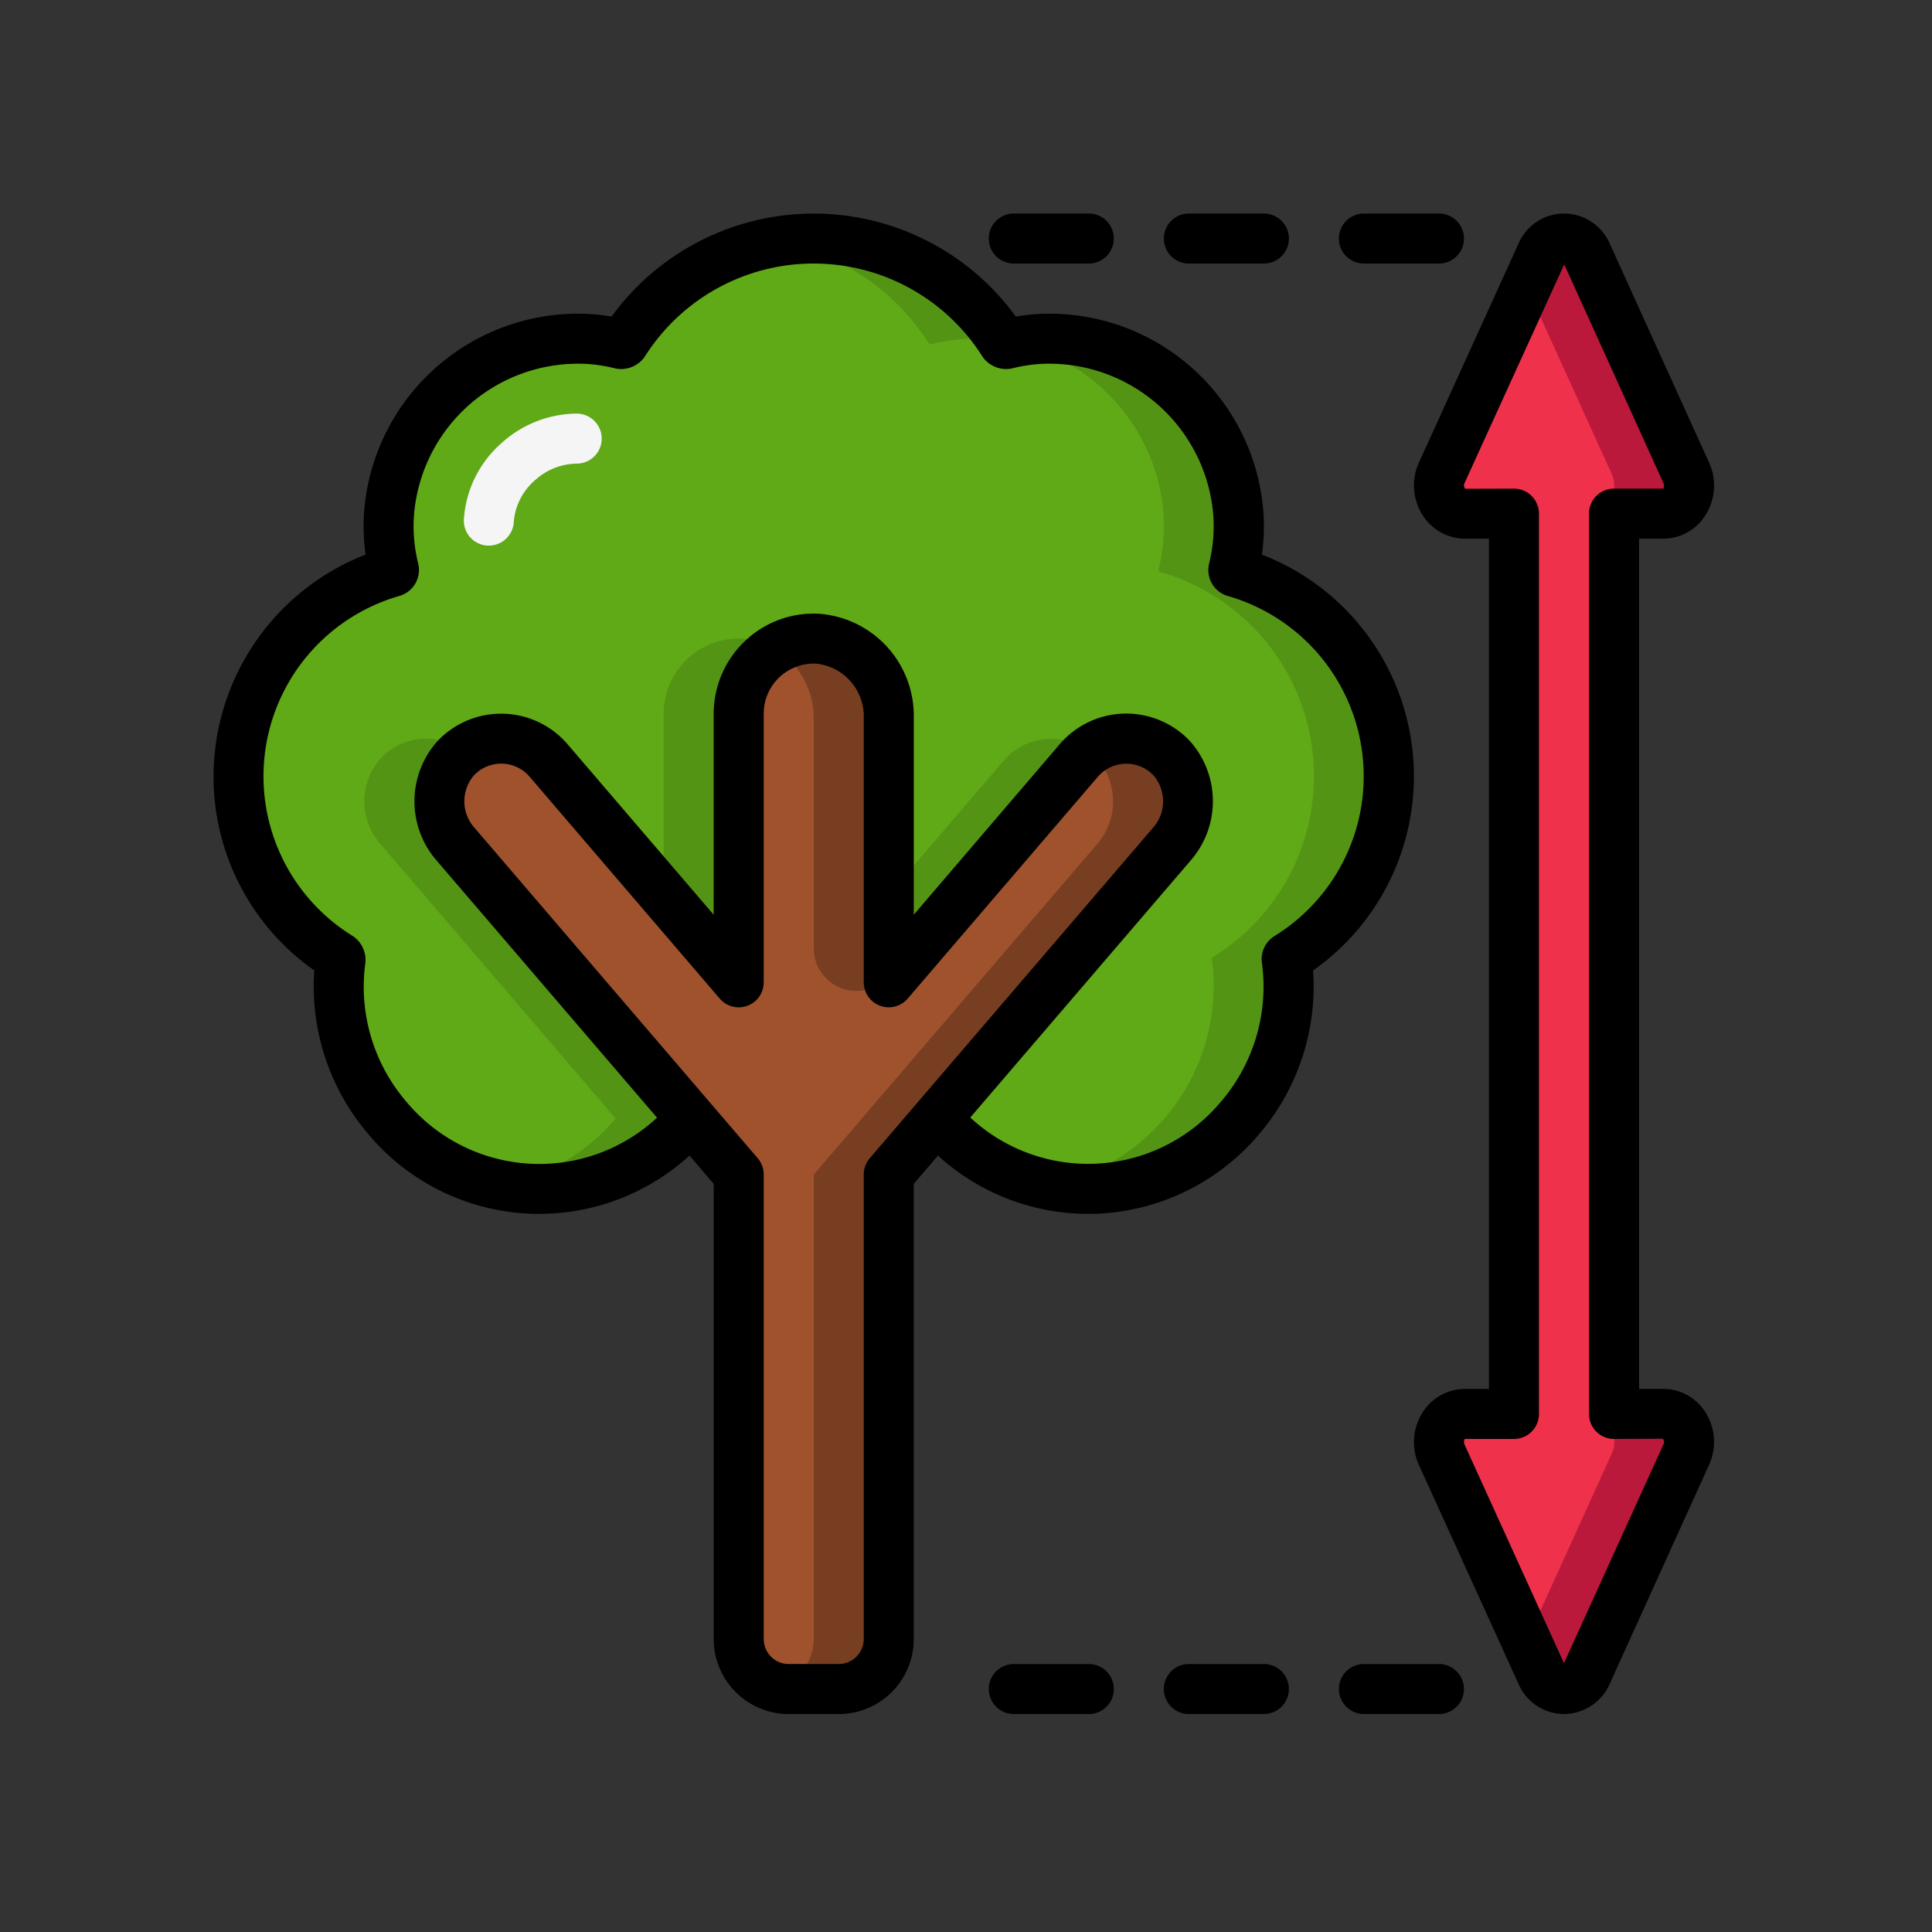<svg height="190" viewBox="0 0 190 190" width="190" xmlns="http://www.w3.org/2000/svg"><rect x="0" y="0" width="190" height="190" fill="#333333" stroke="none"/><path d="m81.042 37.272-23.094 26.928-4.722 5.509v45.671a4.934 4.934 0 0 1 -4.919 4.919h-4.919a4.934 4.934 0 0 1 -4.919-4.919v-45.669l-4.722-5.511-23.094-26.953a6.355 6.355 0 0 1 0-8.485 6.149 6.149 0 0 1 9.124.221l18.692 21.817v-26.416a7.378 7.378 0 0 1 7.772-7.378 7.693 7.693 0 0 1 6.985 7.8v26l18.691-21.822a6.149 6.149 0 0 1 9.124-.221 6.394 6.394 0 0 1 0 8.51z" fill="#a0522d" transform="translate(34.178 45.804)"/><path d="m26.226 24.8v22.651a4.193 4.193 0 0 0 7.378 2.73v-25.381a7.691 7.691 0 0 0 -5.9-7.664 7.339 7.339 0 0 0 -5.226.908 7.971 7.971 0 0 1 3.748 6.756z" fill="#783e22" transform="translate(53.8 45.804)"/><path d="m61.383 22.921a6.134 6.134 0 0 0 -8.168-.674 6.149 6.149 0 0 1 .789.674 6.394 6.394 0 0 1 0 8.51l-23.093 26.93-4.722 5.509v45.671a4.919 4.919 0 0 1 -3.689 4.742 4.729 4.729 0 0 0 1.23.177h4.919a4.934 4.934 0 0 0 4.919-4.919v-45.671l4.722-5.509 23.093-26.931a6.394 6.394 0 0 0 0-8.51z" fill="#783e22" transform="translate(53.837 51.645)"/><path d="m104.171 71.683a.2.2 0 0 0 -.074.2.312.312 0 0 0 .025.148 19.963 19.963 0 0 1 -18.814 22.43 19.609 19.609 0 0 1 -15.642-6.911l23.094-26.934a6.394 6.394 0 0 0 0-8.51 6.149 6.149 0 0 0 -9.124.221l-18.692 21.815v-26a7.693 7.693 0 0 0 -6.985-7.8 7.378 7.378 0 0 0 -7.772 7.378v26.422l-18.687-21.815a6.149 6.149 0 0 0 -9.124-.221 6.355 6.355 0 0 0 0 8.485l23.089 26.955a19.609 19.609 0 0 1 -15.642 6.911 19.963 19.963 0 0 1 -18.814-22.43.312.312 0 0 0 .025-.148.2.2 0 0 0 -.074-.2 20.9 20.9 0 0 1 5.165-37.9.187.187 0 0 0 .148-.246 18.5 18.5 0 0 1 -.492-5.411 18.669 18.669 0 0 1 19.719-17.236 16.5 16.5 0 0 1 3.148.516.246.246 0 0 0 .221-.1 22.105 22.105 0 0 1 37.383 0 .246.246 0 0 0 .221.1 16.5 16.5 0 0 1 3.148-.516 18.669 18.669 0 0 1 19.724 17.24 18.5 18.5 0 0 1 -.492 5.411.187.187 0 0 0 .148.246 20.9 20.9 0 0 1 5.165 37.9z" fill="#60a917" transform="translate(22.46 22.46)"/><g fill="#549414"><path d="m14.161 5.078c-.386.057-.767.138-1.146.219.246.052.492.091.726.155a.246.246 0 0 0 .221-.1c.061-.094.138-.178.199-.274z" transform="translate(39.994 28.411)"/><path d="m37.5 11.306a.246.246 0 0 0 .221.1 16.5 16.5 0 0 1 3.148-.516 17.843 17.843 0 0 1 3.81.143 21.751 21.751 0 0 0 -22.179-9.688 22.061 22.061 0 0 1 15 9.961z" transform="translate(53.837 22.458)"/><path d="m38.313 23.131-11.313 13.205v8.608l18.692-21.815a6.427 6.427 0 0 1 .957-.9 6.149 6.149 0 0 0 -8.335.9z" transform="translate(60.404 51.656)"/><path d="m15.032 22.917a6.326 6.326 0 0 1 .792-.671 6.149 6.149 0 0 0 -8.17.671 6.355 6.355 0 0 0 0 8.485l23.093 26.955a19.572 19.572 0 0 1 -11.2 6.549 19.139 19.139 0 0 0 2.932.362 19.609 19.609 0 0 0 15.642-6.911l-23.089-26.957a6.355 6.355 0 0 1 0-8.485z" transform="translate(29.8 51.649)"/><path d="m68.913 48.03a20.937 20.937 0 0 0 -15.125-20.093.187.187 0 0 1 -.148-.246 18.5 18.5 0 0 0 .492-5.411 18.669 18.669 0 0 0 -19.724-17.24 16.667 16.667 0 0 0 -2.423.362 18.692 18.692 0 0 1 14.769 16.878 18.5 18.5 0 0 1 -.492 5.411.187.187 0 0 0 .148.246 20.9 20.9 0 0 1 5.165 37.9.2.2 0 0 0 -.074.2.312.312 0 0 0 .025.148 20.007 20.007 0 0 1 -15.884 22.064 19.653 19.653 0 0 0 23.258-22.068.312.312 0 0 1 -.025-.148.2.2 0 0 1 .074-.2 20.9 20.9 0 0 0 9.964-17.803z" transform="translate(67.679 28.306)"/><path d="m25.772 17.006a7.378 7.378 0 0 0 -7.772 7.378v17.8l7.378 8.616v-26.416a7.378 7.378 0 0 1 3.622-6.337 6.923 6.923 0 0 0 -3.224-1.04z" transform="translate(47.269 45.804)"/></g><path d="m73.338 120.6-9.764 21.52a2.42 2.42 0 0 1 -4.5 0l-9.789-21.52a2.774 2.774 0 0 1 2.263-4.009h4.845v-88.535h-4.846a2.774 2.774 0 0 1 -2.263-4.009l9.788-21.52a2.42 2.42 0 0 1 4.5 0l9.764 21.52a2.764 2.764 0 0 1 -2.236 4.009h-4.87v88.544h4.87a2.764 2.764 0 0 1 2.238 4.009z" fill="#ef314c" transform="translate(92.497 22.456)"/><path d="m61.108 28.056h4.87a2.764 2.764 0 0 0 2.238-4.009l-9.764-21.519a2.42 2.42 0 0 0 -4.5 0l-1.452 3.172 8.337 18.352a2.764 2.764 0 0 1 -2.237 4.004z" fill="#bb193b" transform="translate(97.619 22.456)"/><path d="m58.6 48a2.764 2.764 0 0 1 2.238 4.009l-8.338 18.352 1.441 3.168a2.42 2.42 0 0 0 4.5 0l9.764-21.52a2.764 2.764 0 0 0 -2.227-4.009z" fill="#bb193b" transform="translate(97.619 91.052)"/><path d="m12.469 20.981h-.155a2.459 2.459 0 0 1 -2.3-2.6 10.925 10.925 0 0 1 3.79-7.558 11.129 11.129 0 0 1 7.305-2.823 2.459 2.459 0 1 1 0 4.919 6.208 6.208 0 0 0 -4.063 1.6 6.045 6.045 0 0 0 -2.125 4.156 2.459 2.459 0 0 1 -2.452 2.307z" fill="#f5f5f5" transform="translate(35.605 32.675)"/><path d="m0 55.334a23.276 23.276 0 0 0 9.907 19.1 22.351 22.351 0 0 0 5.256 16.026 21.916 21.916 0 0 0 31.647 2.176l2.378 2.787v44.761a7.378 7.378 0 0 0 7.378 7.378h4.919a7.378 7.378 0 0 0 7.378-7.378v-44.761l2.381-2.777a21.938 21.938 0 0 0 14.835 5.728c.246 0 .521 0 .78-.012a22.061 22.061 0 0 0 16.03-7.9 22.381 22.381 0 0 0 5.246-16.021 23.364 23.364 0 0 0 -5.034-40.9 20.347 20.347 0 0 0 .152-4.1 21.1 21.1 0 0 0 -22.338-19.554 20.278 20.278 0 0 0 -2.014.246 24.567 24.567 0 0 0 -39.756 0q-.984-.17-2.012-.246a21.1 21.1 0 0 0 -22.333 19.552 20.347 20.347 0 0 0 .152 4.1 23.465 23.465 0 0 0 -14.952 21.795zm64.537 37.566a2.459 2.459 0 0 0 -.593 1.6v45.684a2.459 2.459 0 0 1 -2.459 2.459h-4.919a2.459 2.459 0 0 1 -2.459-2.459v-45.684a2.459 2.459 0 0 0 -.593-1.6l-27.808-32.445a3.913 3.913 0 0 1 -.108-5.192 3.672 3.672 0 0 1 2.685-1.163h.1a3.667 3.667 0 0 1 2.705 1.289l18.695 21.817a2.459 2.459 0 0 0 4.324-1.6v-26.42a4.919 4.919 0 0 1 5.184-4.919 5.211 5.211 0 0 1 4.654 5.333v26a2.459 2.459 0 0 0 4.326 1.6l18.691-21.807a3.689 3.689 0 0 1 5.487-.13 3.92 3.92 0 0 1 -.108 5.2zm-46.244-55.3a2.659 2.659 0 0 0 1.83-3.2 15.219 15.219 0 0 1 -.416-4.673 16.188 16.188 0 0 1 17.086-14.934 15.211 15.211 0 0 1 2.705.435 2.831 2.831 0 0 0 2.912-1.156 19.638 19.638 0 0 1 33.239.039 2.836 2.836 0 0 0 2.885 1.117 15.211 15.211 0 0 1 2.705-.435 16.188 16.188 0 0 1 17.086 14.949 15.219 15.219 0 0 1 -.416 4.673 2.661 2.661 0 0 0 1.852 3.2 18.446 18.446 0 0 1 4.557 33.448 2.688 2.688 0 0 0 -1.2 2.75 17.366 17.366 0 0 1 -4.006 13.482 17.014 17.014 0 0 1 -24.693 1.605l21.643-25.241a8.876 8.876 0 0 0 -.062-11.805 8.608 8.608 0 0 0 -12.777.325l-14.359 16.778v-19.357a10.057 10.057 0 0 0 -9.311-10.241 9.776 9.776 0 0 0 -7.3 2.691 9.877 9.877 0 0 0 -3.067 7.132v19.775l-14.368-16.766a8.608 8.608 0 0 0 -12.774-.33 8.871 8.871 0 0 0 -.071 11.805l21.642 25.249a17.014 17.014 0 0 1 -24.69-1.615 17.341 17.341 0 0 1 -4.014-13.451l.017-.135a2.826 2.826 0 0 0 -1.23-2.661 18.446 18.446 0 0 1 4.587-33.448z" transform="translate(21 21.002)"/><path d="m72.545 31.972a4.887 4.887 0 0 0 4.107-2.285 5.411 5.411 0 0 0 .369-5.2l-9.766-21.536a4.919 4.919 0 0 0 -4.498-2.951h-.027a4.882 4.882 0 0 0 -4.45 2.966l-9.788 21.522a5.411 5.411 0 0 0 .371 5.184 4.919 4.919 0 0 0 4.129 2.3h2.386v83.62h-2.385a4.919 4.919 0 0 0 -4.129 2.3 5.411 5.411 0 0 0 -.371 5.187l9.781 21.5a4.889 4.889 0 0 0 4.461 2.983h.022a4.936 4.936 0 0 0 4.5-2.973l9.761-21.52a5.411 5.411 0 0 0 -.369-5.2 4.887 4.887 0 0 0 -4.1-2.28h-2.41v-83.617zm-4.87 88.539 4.8-.02a.492.492 0 0 1 .066.551l-9.786 21.52-9.786-21.52a.652.652 0 0 1 .022-.531h4.845a2.459 2.459 0 0 0 2.459-2.459v-88.539a2.459 2.459 0 0 0 -2.459-2.459l-4.786.015a.492.492 0 0 1 -.081-.546l9.81-21.523 9.764 21.522a.782.782 0 0 1 0 .531h-4.868a2.459 2.459 0 0 0 -2.459 2.459v88.539a2.459 2.459 0 0 0 2.459 2.46z" transform="translate(91.052 21)"/><path d="m57.3 2.459a2.459 2.459 0 0 0 -2.462-2.459h-7.379a2.459 2.459 0 0 0 0 4.919h7.378a2.459 2.459 0 0 0 2.463-2.46z" transform="translate(86.674 21)"/><path d="m40.459 0a2.459 2.459 0 0 0 0 4.919h7.378a2.459 2.459 0 0 0 0-4.919z" transform="translate(76.458 21)"/><path d="m33.459 0a2.459 2.459 0 0 0 0 4.919h7.378a2.459 2.459 0 1 0 0-4.919z" transform="translate(66.242 21)"/><path d="m47.459 58a2.459 2.459 0 1 0 0 4.919h7.378a2.459 2.459 0 1 0 0-4.919z" transform="translate(86.674 105.646)"/><path d="m40.459 58a2.459 2.459 0 1 0 0 4.919h7.378a2.459 2.459 0 1 0 0-4.919z" transform="translate(76.458 105.646)"/><path d="m33.459 58a2.459 2.459 0 1 0 0 4.919h7.378a2.459 2.459 0 1 0 0-4.919z" transform="translate(66.242 105.646)"/><path d="m0 0h190v190h-190z" fill="none"/></svg>